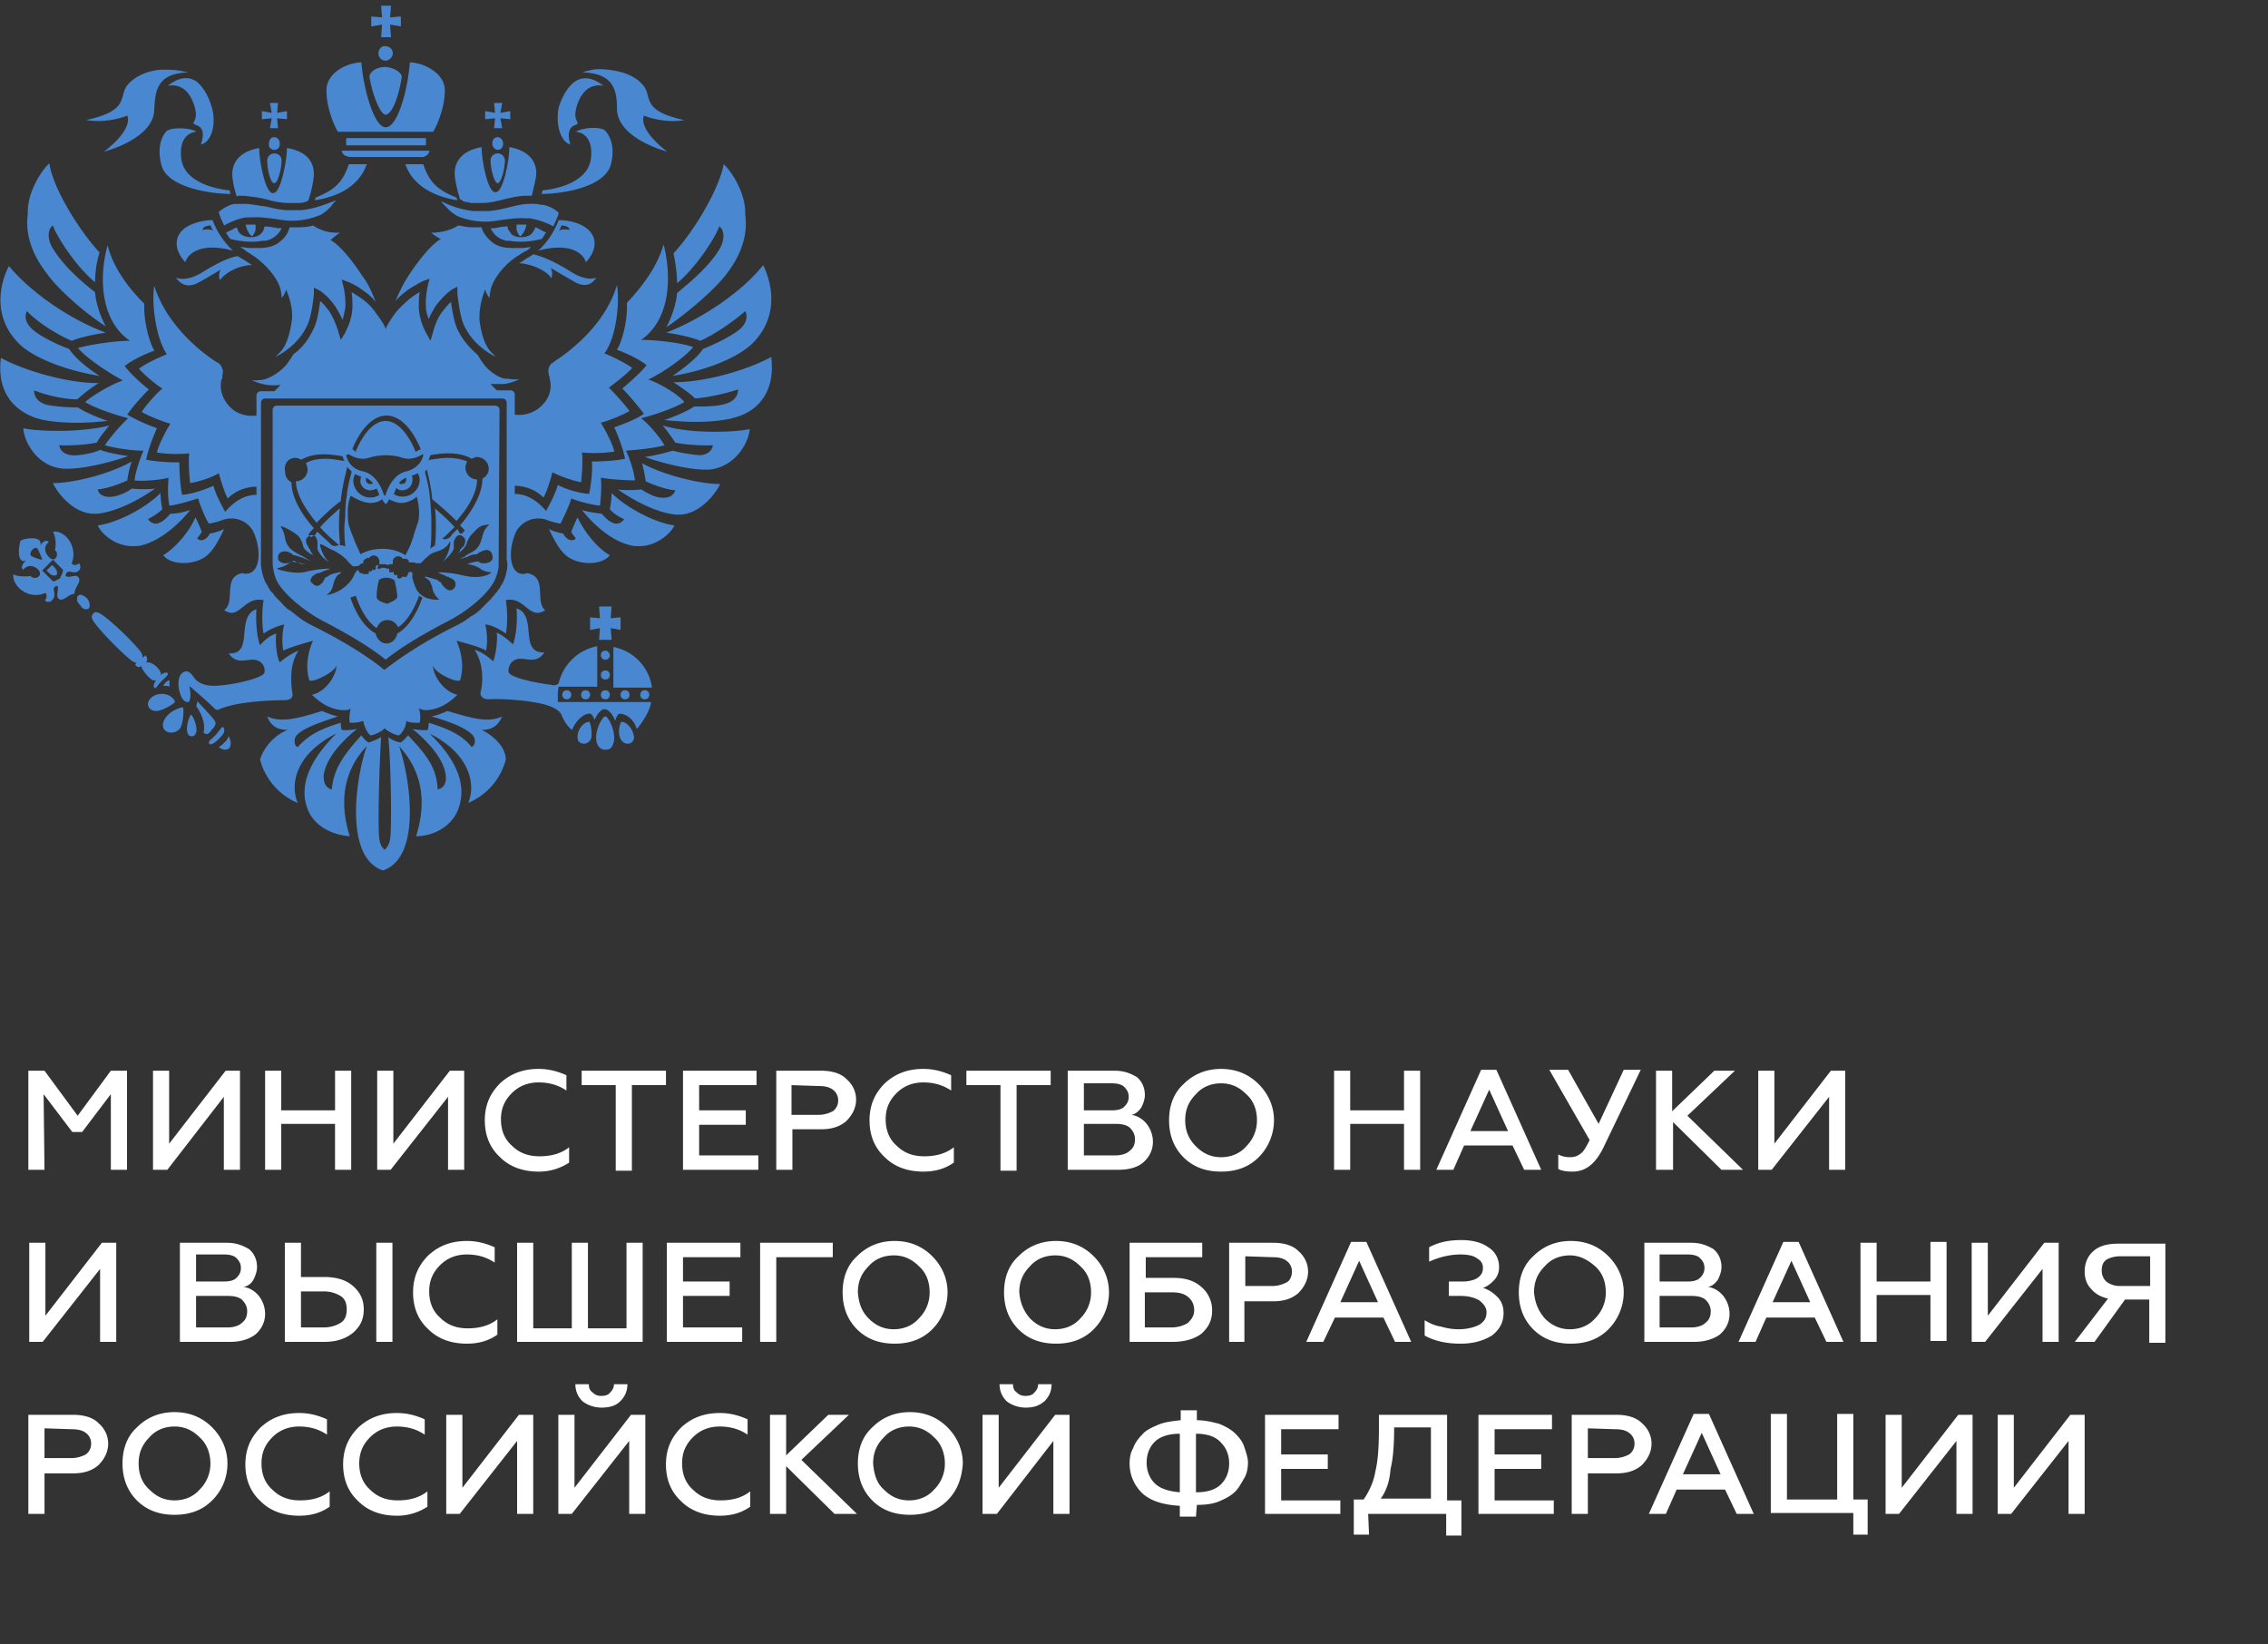 <?xml version="1.0" encoding="utf-8"?><svg width="160" height="116" fill="none" xmlns="http://www.w3.org/2000/svg" viewBox="0 0 160 116"><rect x="0" y="0" width="160" height="116" fill="#333333" stroke="none"/><g clip-path="url(#cfclip0_2447_6809)"><path d="M42.704 45.898c-.19 0-.316.127-.316.317s.126.318.316.318.316-.127.316-.318c0-.127-.126-.318-.316-.318zM43.78 49.011c0 .19.126.318.316.318s.316-.127.316-.318c0-.19-.126-.318-.316-.318s-.316.127-.316.318zM42.704 48.693c-.19 0-.316.127-.316.318 0 .19.126.318.316.318s.316-.127.316-.318c0-.19-.126-.318-.316-.318zM45.171 49.011c0 .19.127.318.317.318s.316-.127.316-.318c0-.19-.127-.318-.316-.318-.19 0-.317.127-.317.318zM42.261 42.783l.063.826-.696-.063v.89l.696-.128-.063.826h.886l-.063-.826.695.127v-.89l-.696.064.064-.826h-.886zM43.273 45.643v2.859h2.72a3.368 3.368 0 00-2.72-2.86zM42.704 47.295c-.19 0-.316.127-.316.318 0 .19.126.317.316.317s.316-.127.316-.317c0-.191-.126-.318-.316-.318zM43.843 50.917c-.063 0-.316.699-.063 1.207.126.255.38.381.632.318.253-.063.317-.318.317-.445-.064-.572-.506-1.08-.886-1.08zM41.565 50.917c-.38 0-.822.508-.822 1.08 0 .19.063.382.316.445s.506-.063.633-.318c.126-.508-.064-1.207-.127-1.207zM42.704 50.536c-.253 0-1.012 1.462-.443 2.16.127.128.253.191.443.191s.38-.063.443-.19c.506-.7-.19-2.16-.443-2.16z" fill="#4988D1"/><path d="M39.351 49.011c0-.318.063-.572.063-.572h2.72V45.58a3.472 3.472 0 00-2.72 2.605c-.063.127-.316.19-.506.127-1.012-.127-3.037-.508-3.037-.953 0-.635.443-.89.823-.89.57 0 1.202.318 1.708-.444-1.835.063-.443-2.605-1.961-3.114.063.7 0 1.906-.253 2.542 0 0-.57-.572-1.14-.826.064.508-.062 1.525-.252 2.033 0 0-.633-.635-1.329-.826.633.89.633 2.224.443 2.986-.063.255.127.509.57.509.759-.064 3.29.063 4.365.508.316.127.633.318.759.572.127.318.38.826.76 1.08.189-.572.822-1.207 1.265-1.143.126 0 .253.254.316.444.063-.19.38-.762.696-.762.316 0 .632.445.759.826.063-.254.19-.508.316-.508.443 0 1.012.38 1.202 1.08.19-.19.95-1.208 1.013-1.907h-6.58v-.508z" fill="#4988D1"/><path d="M40.996 49.011c0 .19.127.318.316.318.19 0 .317-.127.317-.318 0-.19-.127-.318-.317-.318s-.316.127-.316.318zM39.667 49.011c0 .19.127.318.317.318s.316-.127.316-.318c0-.19-.126-.318-.316-.318s-.317.127-.317.318zM13.476 50.408c-.127.127-.38.826-.254 1.271.064.19.127.254.317.254s.253-.127.316-.318c.063-.444-.253-1.143-.38-1.207zM15.816 52.378c-.126.191-.316.255-.38.318.064.064.254.19.443.19a.482.482 0 00.317-.126c.19-.382 0-.7-.064-.826-.063.127-.126.317-.316.444zM14.93 51.488c.254-.254.317-.444.254-.572-.064-.19-.633-.762-1.266-1.46 0 .126-.063.253-.063.38.443.636.633 1.271.506 1.843.063.064.063.064.127.064.126.127.316-.064.443-.255zM15.816 51.552c0-.127 0-.19-.063-.254h-.063c-.064 0-.127.127-.19.19-.063.064-.127.191-.253.318l-.316.318c-.127.063-.19.19-.19.254v.064c.063.063.063.063.126.063s.253-.063.57-.381c.316-.318.38-.445.38-.572zM11.64 48.185s-.063.063-.126.19c.127 0 .317 0 .443.064v-.445c-.127 0-.253.127-.316.19z" fill="#4988D1"/><path d="M13.349 48.376s1.329 1.143 1.771 1.588c.127.127.254.127.38.064.063-.064.19-.064.316-.127 1.329-.445 3.48-.509 4.24-.509.505 0 .632-.254.569-.508-.127-.763-.19-2.097.442-2.986-.695.254-1.328.826-1.328.826-.253-.445-.317-1.525-.253-2.034-.633.19-1.139.826-1.139.826-.253-.635-.316-1.842-.253-2.541-1.518.508-.127 3.24-1.961 3.113.506.763 1.139.445 1.708.445.38 0 .886.254.822.89-.063.444-2.53.953-3.543.953-.695 0-1.202-.191-1.518-.7-.19-.254-.316-.317-.506-.317-.253.063-.506.254-.506.89 0 .38.19 1.27.633 1.27.253.064.253-.699.126-1.143zM10.818 47.994h.19c-.19.254-.19.445-.126.508.126.127.19-.127.506-.445.316-.317.506-.444.442-.572-.063-.063-.253-.063-.506.128 0-.064.064-.127 0-.191-.126-.318-.57-.699-.885-.699h-.127c.127-.19.063-.318 0-.445-.063-.063-.127 0-.253.127 0-.063 0-.19-.063-.317-.38-.636-2.53-2.67-3.037-2.86-.316-.127-.38.064-.38.064s-.19.127-.063.381c.19.508 2.278 2.605 2.847 2.986.127.064.253.128.316.064-.126.127-.19.127-.063.254.063.064.19.127.38 0v.127c.126.255.506.763.822.89zM12.337 49.52c0-.192-.38-.573-.886-.573-.696 0-1.012.445-1.012.7 0 .444.443.508.57.508.442 0 1.265-.509 1.328-.636zM11.704 50.6c-.19.253-.253.508-.19.698.064.255.317.382.57.382a.777.777 0 00.633-.318c.252-.445.252-1.398.19-1.462-.254 0-.886.255-1.203.7zM5.504 40.686c-.19-.19-.632.127-.885-.063.126-.636.569 0 .949-.381.19-.191.063-.445 0-.509-.19.19-.443.127-.507 0 .443-1.144-.442-2.35-1.328-2.224.19.254.253 1.08.126 1.271.317.254.127.826-.253.636-.253-.128-.696-.763-.19-1.144 0-.19-.316-.19-.569.19.19-.699-1.139-.508-1.392-.317-.126.317-.316 1.652.38 1.398-.38.317-.316.635-.19.635.443-.508 1.012-.127 1.139.127.19.381-.38.636-.633.318-.19.063-1.012.063-1.202-.127-.126.89 1.139 1.842 2.215 1.334.126 0 .19.318 0 .508.063.127.38.191.506 0 .442-.444-.19-.89.38-1.016.126.254-.127.699.062.89.317.317.696-.318 1.14-.318 0-.509.569-.89.252-1.208zm-3.29-1.461s-.19-.127.064-.445c.253-.254.38-.063.38-.063s.252.508.316.762c-.253 0-.76-.254-.76-.254zm2.025 1.588c-.127 0-.443.318-.57.127l-.695-.698.38-.382.379-.381.696.699c.063.19-.19.508-.19.635zM5.694 41.958c-.063 0-.127 0-.19.064-.063.063-.063.19-.063.317s.126.254.253.382c.063.19.253.254.38.254.063 0 .126 0 .19-.064.126-.127.063-.508-.127-.699-.127-.127-.316-.254-.443-.254z" fill="#4988D1"/><path d="M3.67 39.86l-.19.191-.19.19s.38.509.696.318c.19-.317-.316-.699-.316-.699zM40.616 37.955c0 .127-.506.38-.886-.318-.38-.064-.759-.19-1.012-.318.443.89.823 1.652 1.455 2.033.95.572 2.404.445 2.847-.19-.822-.445-1.771-1.589-2.277-2.669-.127.254-.317.7-.443 1.017.063.127.19.318.316.445zM49.41 24.039c1.013-.445 2.468-1.462 3.164-2.097.063.127.316.699-.443 1.334-.57.445-1.708 1.017-2.53 1.334-.38.572-1.14 1.208-2.152 1.907 2.025-.318 4.429-1.144 5.63-2.288 2.215-2.224 1.076-4.892.76-5.528-1.455 1.843-4.239 3.75-6.833 4.766.886.127 1.772.318 2.404.572zM47.766 19.973c1.328-1.08 2.72-3.241 2.973-4.004.316.191.443.826.063 1.525-.696 1.208-1.961 2.288-3.036 3.177-.064.763-.38 1.716-.76 2.415 1.582-1.08 3.417-2.669 4.24-3.749 1.075-1.398 1.517-2.796 1.328-4.194.063-1.588-1.076-3.177-1.519-3.558-.316 1.716-2.024 4.639-3.542 6.29.126.573.253 1.398.253 2.098zM46.753 30.012c.316.381.633.826.886 1.207 1.202.254 2.657.19 2.657.19s-.063.636-.886.7c-.38 0-1.518-.191-1.961-.318a13.71 13.71 0 01-1.961.445c1.265.445 3.1.89 4.239.89h.316c1.835-.191 2.784-1.907 2.847-2.86-.57.127-1.519.19-2.468.19-.885 0-2.467-.063-3.669-.444zM54.408 25.183c-1.645.89-4.555 1.779-6.896 1.779.57.381 1.139.762 1.518 1.143.95-.063 2.278-.38 3.037-.635 0 .127 0 .763-.886 1.017-.632.19-1.518.19-2.214.19-.57.382-1.392.7-2.088.954.633.063 1.456.127 2.151.127 1.203 0 2.341-.127 3.037-.382.633-.19 2.72-1.08 2.341-4.193zM45.551 33.952c.696.317 1.455.571 2.088.635 0 0-.127.635-1.076.508-.57-.063-1.202-.508-1.328-.572-.443.064-1.329.064-1.645 0 1.075.763 2.72 1.652 4.112 1.78h.19c1.455 0 2.594-1.462 2.91-2.16-1.455 0-3.986-.636-5.504-1.462.063.254.19.762.253 1.27zM43.02 35.921c.38.445 1.012.7 1.012.7s-.19.317-.569.317c-.126 0-.253-.064-.38-.127-.252-.127-.632-.572-.632-.572-.506-.064-.95-.127-1.392-.254.76.953 2.025 2.16 3.416 2.478.19.063.38.063.633.063 1.202 0 2.214-.89 2.467-1.461-1.391-.19-3.416-1.271-4.428-2.288 0 .382-.063.826-.127 1.144zM33.974 51.489c.696 0 1.139-.255 1.455-.953-.95.444-1.961.19-3.86-.382 0 0-.695.318-1.138.381 1.139.318 2.784.89 3.037 1.526.126.508-.19.635-.19.635-.633-.762-1.392-1.207-3.037-1.716 0 .318-.063.509-.063.509s-.317.063-1.076-.064c.633.509 2.151 1.843 2.341 3.24.127.954-.57 1.017-.57 1.017-.063-1.461-.695-2.35-2.087-3.812 0 0-.253.318-.506.508 0 0-.506-.063-.886-.381.19 1.906.253 6.481.127 7.18-.064.508-.38.763-.38.763s-.316-.19-.38-.763c-.126-.762 0-5.337.127-7.18-.443.254-.886.381-.886.381-.316-.19-.506-.508-.506-.508-1.328 1.461-1.961 2.415-2.088 3.812 0 0-.632-.063-.569-1.016.19-1.398 1.708-2.732 2.34-3.24-.695.126-1.075.063-1.075.063s-.063-.191-.063-.509c-1.645.509-2.34.954-3.037 1.716 0 0-.316-.064-.19-.636.254-.635 1.898-1.143 3.037-1.525-.38-.063-1.139-.38-1.139-.38-1.834.571-2.91.825-3.859.38.253.7.76.954 1.455.954-.885.317-1.708 1.207-1.96 2.097.632 2.35 2.656 3.05 2.656 3.05-.506-1.144-.316-3.368 2.72-4.893-1.834 1.843-2.593 3.558-2.087 5.147.443 1.461 1.961 2.033 3.037 2.097-.76-2.415-.443-4.639 1.202-6.355-.696 1.907-1.708 7.816 1.139 8.77 2.846-.954 1.834-6.863 1.138-8.77 1.645 1.78 1.962 3.94 1.202 6.355 1.14 0 2.594-.636 3.037-2.097.506-1.589-.19-3.304-2.088-5.147 3.037 1.525 3.227 3.812 2.72 4.892 0 0 2.025-.698 2.658-3.05 0-.889-.886-1.715-1.708-2.096zM14.361 39.352c.633-.38 1.012-1.143 1.455-2.033a3.806 3.806 0 01-1.012.318c-.38.699-.886.445-.886.318a1.93 1.93 0 00.317-.445 16.173 16.173 0 00-.443-1.017c-.506 1.144-1.519 2.224-2.278 2.669.443.635 1.898.762 2.847.19zM7.022 26.517c-1.075-.7-1.771-1.335-2.15-1.907-.886-.317-2.025-.89-2.531-1.334-.76-.635-.506-1.207-.443-1.334.633.699 2.088 1.652 3.163 2.097.633-.255 1.519-.445 2.404-.572-2.594-.953-5.377-2.923-6.832-4.702-.317.572-1.519 3.304.759 5.528 1.139 1.08 3.606 1.906 5.63 2.224zM7.465 23.023c-.38-.7-.696-1.589-.759-2.415-1.075-.826-2.277-1.906-3.037-3.177-.38-.7-.253-1.335.064-1.525.253.762 1.644 2.923 2.973 4.003 0-.699.127-1.525.316-2.097-1.518-1.652-3.29-4.575-3.542-6.29-.443.38-1.582 1.97-1.519 3.558-.19 1.398.253 2.796 1.329 4.194.759 1.08 2.594 2.732 4.175 3.748zM6.833 31.219c.19-.381.57-.826.885-1.207-1.202.317-2.783.381-3.606.381-1.012 0-1.96-.064-2.467-.19.063 1.016 1.012 2.732 2.847 2.859h.316c1.14 0 2.974-.445 4.24-.89-.887-.127-1.772-.318-1.962-.445-.506.255-1.645.445-2.025.382-.822-.064-.885-.7-.885-.7s1.455.064 2.657-.19zM2.404 29.44c.696.254 1.772.381 3.037.381.76 0 1.518-.063 2.15-.127-.695-.254-1.517-.572-2.087-.953-.696 0-1.645-.064-2.214-.19-.886-.255-.886-.89-.886-1.017.76.317 2.088.635 3.037.635.38-.318.886-.762 1.518-1.144-2.277 0-5.25-.89-6.896-1.779-.38 3.05 1.709 3.94 2.341 4.194zM6.643 36.24h.19c1.391-.128 3.036-1.018 4.112-1.78-.317.063-1.266.063-1.645 0-.127.127-.823.508-1.329.572-1.012.127-1.075-.508-1.075-.508.632-.064 1.392-.318 2.087-.636.064-.508.19-1.017.317-1.334-1.582.89-4.112 1.525-5.568 1.525.317.699 1.456 2.16 2.91 2.16zM9.363 38.526c.19 0 .443 0 .633-.063 1.329-.318 2.657-1.525 3.416-2.478-.443.127-.885.254-1.392.254 0 0-.316.381-.632.572-.127.063-.253.127-.38.127-.38 0-.57-.318-.57-.318s.633-.318 1.013-.699a6.32 6.32 0 01-.126-1.144c-1.076 1.08-3.037 2.097-4.429 2.288.253.572 1.202 1.461 2.467 1.461zM26.698 3.77a.5.5 0 00.506.507c.253 0 .506-.254.506-.508a.5.5 0 00-.506-.508c-.253-.064-.506.19-.506.508zM26.888 2.625h.696l-.064-.89.76.128v-.7l-.76.064.064-.826h-.696l.063.826-.76-.063v.699l.76-.127-.063.89zM24.42 11.013c.064 0 .19.064.253.064h5.062c.126 0 .19 0 .253-.064.19-.063.253-.19.316-.381h-6.2c.063.254.19.318.316.381zM29.988 10.25c.063 0 .063-.063.063-.063v-.381c0-.064-.063-.064-.063-.064h-5.504c-.064 0-.064.064-.064.064v.381c0 .064.064.064.064.064h5.504zM30.557 9.297c.127-.19.823-1.525.823-2.923 0-1.27-1.582-1.97-2.467-1.97-.127 1.78-.823 4.575-1.709 4.575-.822 0-1.581-2.796-1.708-4.575-.949 0-2.467.7-2.467 1.97 0 1.398.696 2.796.822 2.923h6.706z" fill="#4988D1"/><path d="M27.204 8.09c.443 0 .95-1.334 1.139-2.668 0-.255-.443-.636-1.139-.7-.696 0-1.139.382-1.139.7.19 1.207.76 2.668 1.14 2.668zM35.239 28.932c0-.19-.127-.318-.317-.318H19.55c-.19 0-.317.127-.317.318V39.67s0 .572.253 1.208c.317.762 1.645 2.033 3.29 2.923 2.341 1.207 3.733 2.16 4.429 2.732.696-.572 2.088-1.525 4.428-2.732 1.709-.89 2.974-2.16 3.29-2.923.317-.7.253-1.208.253-1.208l.064-10.738zm-5.188 3.876v.063c.19.763.38 1.59.443 2.352a20.727 20.727 0 011.708 1.525c.949-1.08 1.455-2.097 1.455-2.923a.84.84 0 01-.822-.826c0-.191.063-.318.126-.445-.443-.19-.949-.254-1.392-.254-.38 0-.759.063-1.202.127h-.063l-.127.063.064-.063c.063-.127.063-.19.126-.318 1.265-.254 2.278-.127 2.91.254.127-.063.253-.127.38-.127a.84.84 0 01.822.826c0 .318-.19.572-.443.7 0 .889-.506 2.032-1.581 3.303a340.357 340.357 0 00.316.318v.063l-.19.191h-.063-.063c-.063-.063-.063-.063-.063-.127-.064-.063-.064-.127-.127-.19l-.38.38-.126.191c-.19.127-.38.191-.506.127h-.063l.063-.063c.316-.254.57-.572.822-.763-.38-.444-.885-.89-1.392-1.334.064.445.064.89.064 1.334 0 .382 0 .826-.064 1.271-.063.064-.19.127-.253.19l-.063.064v-.063c.063-.509.063-1.017.063-1.462v-.571c0-.318-.063-1.208-.126-1.78-.063-.508-.19-1.016-.316-1.525v-.063l.19-.19-.127-.255zm-5.188-1.144c.633-1.525 1.518-2.35 2.404-2.35.886 0 1.771.825 2.404 2.35v.064h-.063c-.063 0-.127.063-.253.127h-.063v-.064c-.57-1.334-1.329-2.096-2.088-2.096-.76 0-1.518.762-2.088 2.096v.064h-.063c-.063-.127-.19-.127-.19-.19zm-.253.381c.19.128.76.445 1.392.255.57-.191 1.202-.191 1.202-.191s.696 0 1.202.19c.633.191 1.202-.126 1.392-.254.063 0 .063 0 .063.064-.063.254-.253.89-1.202 1.144-.886.19-1.329 1.207-1.455 1.652 0 .063-.063.063-.127 0-.126-.445-.57-1.462-1.455-1.652-.949-.19-1.139-.89-1.202-1.144.127-.064.19-.064.19-.064zm1.518 2.542c.127 0 .317-.063.443-.127.063.127.127.318.19.445-.19.127-.38.19-.633.19a1.204 1.204 0 01-1.202-1.207c0-.19.064-.317.127-.445.126.064.253.128.443.191-.064.064-.064.19-.064.254-.063.382.317.7.696.7zm-.316-.762v-.127c.19.063.38.254.506.38-.063.064-.126.064-.19.064-.19 0-.316-.127-.316-.317zm.316 1.652c.253 0 .57-.064.823-.254.063.063.19.317.253.317.126 0 .19-.254.253-.317.253.127.57.254.822.254.443 0 .823-.19 1.14-.445v.064c.126.508.189 1.143.126 1.397 0 .255-.127.509-.19.763-.127.318-.19.572-.19.572s0 .063-.063.19c-.064.255-.253.7-.506 1.144-.506-.318-1.013-.445-1.645-.445-.57 0-1.076.127-1.519.382-.19-.445-.38-.826-.442-1.017-.064-.127-.064-.19-.064-.19s-.126-.255-.253-.636a2.295 2.295 0 01-.126-.699c0-.19-.064-.826.126-1.398 0-.063.064-.127.064-.19.442.254.949.508 1.391.508zm2.215-.89c.442 0 .759-.318.759-.762 0-.127 0-.191-.064-.255.127-.063.317-.127.443-.19.064.127.127.318.127.445 0 .699-.57 1.207-1.202 1.207-.253 0-.443-.064-.633-.19.064-.128.127-.255.19-.445.063.127.253.19.38.19zm-.19-.508a.984.984 0 01.506-.381v.127c0 .19-.127.317-.316.317-.064 0-.127 0-.19-.063zm-7.339-1.78a.91.91 0 01.443.128c.443-.254.949-.382 1.645-.382.38 0 .759.064 1.202.128h.063c0 .063.063.19.127.317l.063.064-.127-.064h-.126c-.38-.063-.76-.127-1.139-.127-.443 0-1.012.064-1.392.318a.921.921 0 01.127.445.84.84 0 01-.823.826c0 .762.506 1.779 1.455 2.923.506-.509 1.076-1.08 1.709-1.525.063-.763.253-1.589.442-2.351v-.064l.064.064.19.19.063.064v.063c-.127.509-.253.953-.317 1.462v.063c-.063.382-.126.89-.126 1.398 0 .382-.063.7-.063.953 0 .382 0 .763.063 1.271v.064h-.063c-.127-.064-.19-.064-.253-.064h-.064V38.4c0-.318-.063-.763-.063-1.208 0-.444 0-.89.063-1.334-.506.445-1.012.89-1.392 1.334.317.382.76.763 1.266 1.208l.063.063h-.063a.538.538 0 01-.443 0c-.38-.381-.696-.635-1.012-.953-.064.064-.127.127-.127.19l-.063.064c-.063 0-.127.064-.253.127l-.063-.063s-.064 0-.064-.064h-.063v-.063c.127-.19.253-.318.38-.445-1.076-1.207-1.582-2.351-1.582-3.24a.782.782 0 01-.443-.7c-.126-.635.253-1.016.696-1.016zm8.984 9.85c-.443 1.27-1.076 2.16-1.772 2.541-.063.382-.38.7-.759.7-.38 0-.696-.319-.76-.7-.695-.381-1.328-1.207-1.77-2.478v-.063l.38-.127v.063c.379 1.08.885 1.843 1.454 2.224.127-.318.38-.572.76-.572.379 0 .632.254.759.508.569-.38 1.075-1.143 1.455-2.16v-.063h.063c0 .063.063.063.19.127zm-3.227-.064c0-.254.063-.953.19-1.207.127-.064.316-.127.506-.127s.38.063.57.19c.063.255.19.89.19 1.144 0 .254-.633.445-.697.508-.19-.063-.759-.19-.759-.508zm8.098-2.542c-.063.064-.126.127-.19.127-.063 0-.126.064-.253.064h-.063c-.127 0-.253 0-.316-.064-.064 0-.064-.063-.127-.063-.19 0-.633.127-.759.19.063 0 .633.064 1.012.382.19.127.57.19.696.19 0 .064-.633.509-1.834.255l-.317-.064a7.262 7.262 0 00-1.645-.19c.063 0 .127.063.127.063.126.063.316.127.443.19 0 0 .063 0 .063.064h.063c.063 0 .127 0 .127.064.063 0 .126.063.19.063.063.064.19.127.19.19 0 .064.063.064.063.128 0 .127 0 .19-.064.318-.19.254-.443.254-.696 0l-.063-.064a.877.877 0 01-.19-.254v-.064h-.063c-.127-.063-.19-.19-.316-.19-.19-.064-.443-.127-.633-.19h-.19c.19.126.38.253.443.38v.064c.127.19.127.381.19.572.19.381.253.445.443.572-.19.063-1.139.063-1.582-.636 0 0-.063-.063-.063-.127-.127-.254-.19-.508-.253-.699-.064-.19.063-.381-.064-.444-.126-.064-.19 0-.19 0l-.063.063v.063c0 .064-.063.064-.063.064v.064s0 .063-.063.063h-.19-.063s-.063 0-.063.064c-.064 0-.127.063-.19.063s-.127-.063-.127-.127v-.127H27.9c-.063 0-.063 0-.127-.064v-.127-.063c-.063.064-.063.064-.126.064h-.127c-.063 0-.063-.064-.063-.128v-.063-.064h-.127c-.063 0-.19-.063-.253-.063h-.063c-.063 0-.19.063-.253.063h-.127v-.063-.064l.064-.063v-.064h-.127v.064h-.063v.127c0 .063 0 .127-.063.127-.064.063-.064.063-.127 0 0 0-.063 0-.063-.064 0 0-.063 0-.063-.063 0 0 0 .063.063.063v.127c-.063.064-.063.064-.127.064h-.126c0 .064.063.064 0 .127 0 .063-.063.063-.127.063h-.126-.127l-.063-.063h-.127s-.063 0-.063-.063l-.063-.064v-.064c-.127-.127-.316.318-.316.318-.57 1.207-1.962 1.462-1.962 1.398 0 0 .317-.127.443-.572.064-.254.064-.318.19-.572 0-.063.063-.063.063-.127.064-.127.253-.19.38-.317h-.19c-.19.063-.38.063-.633.19-.126.064-.19.127-.316.19h-.063v.064c0 .064-.064.127-.127.254l-.063.064c-.253.254-.443.254-.696 0l-.063-.064a.194.194 0 010-.254c0-.063.063-.127.126-.19.064-.064.127-.064.19-.128.063-.063.127-.063.19-.063s.063 0 .127-.063h.126s0-.064.063-.064c.064 0 .127-.064.19-.064s.127-.063.19-.063c0 0 .063 0 .126-.064-.506 0-1.012.064-1.581.19-.063 0-.19.065-.317.065-.632.127-1.834-.191-1.834-.255 0-.063.316-.063.632-.254.253-.127.38-.254.57-.318.316.255.696.255.759.255-.127-.064-.696-.128-.886-.191 0 0-.063.063-.126.063-.127.064-.253.064-.38.064-.063 0-.19 0-.253-.064-.063 0-.127-.063-.19-.127-.063-.063-.063-.127-.063-.317.063-.255.316-.382.633-.318.19.063.316.127.38.19l.063.064c.19 0 .442.127.695.19.254.128.443.191.57.191-.063 0-.127-.063-.19-.063s-.127-.064-.127-.064c-.063-.063-.126-.063-.19-.127-.379-.19-.759-.381-1.012-.635-.19-.254-.253-.381-.316-.636-.063-.572-.316-.826-.316-.89.063-.063.949.382 1.265.7.19.254.253.445.316.635v.064c.064.19.254.381.57.572.063 0 .063.063.126.063-.063-.127-.126-.19-.19-.318v-.063l-.063-.064s-.063-.063-.063-.127c-.063-.063-.063-.127-.127-.19-.063-.191-.063-.382 0-.445.064-.064.127-.127.254-.19.253-.064.442.063.506.444v.508c.126.382.442.7.822.953-.443-.38-.696-1.27-.633-1.27.064-.064.443.19.823.38.19.064.38.191.57.319.126.063.252.19.316.254.126.063.19.19.253.254l.19.19.126.128c.127.063.316 0 .316 0 .064 0 .127 0 .19-.064l.063-.063c.064-.064.127-.064.19-.064v-.064c0-.127.064-.19.19-.254 0 0 .063 0 .063-.063h.19c0-.064.063-.064.127-.127a.389.389 0 01.442.063c.064.064.064.127.127.19v.319h.38c.063 0 .126 0 .19.063.063 0 .126-.063.19-.063h.189v-.191c0-.064 0-.127.063-.19 0 0 0-.064.064-.064l.063-.064a.401.401 0 01.38 0c.063 0 .063.064.126.127h.253c.127.064.19.127.19.255h.126s.317 0 .38.063h.316l.127-.127.253-.254c.126-.064.19-.19.316-.254.19-.127.443-.191.633-.255.632-.254.696-.635.759-.635.063.064-.127 1.08-.57 1.461.317-.254.633-.571.823-.953v-.127-.19-.191c.127-.318.253-.508.506-.445.127.064.19.127.253.19.063.128.063.255 0 .446 0 .063-.063.127-.126.19l-.127.127-.063.064v.063c-.063.127-.127.191-.253.318l.126-.127c.317-.254.506-.445.57-.635.063-.191.126-.382.316-.636.316-.318.38-.445.696-.635.063-.064.506-.127.57-.127.063.063-.317.19-.444.826-.063.19-.126.508-.316.762-.253.318-.506.381-.822.572l-.064.064c-.063.063-.126.063-.253.127-.126.063-.19.127-.253.127.19-.064.38-.127.633-.19.19-.128.443-.191.696-.191 0 0 0-.064.063-.064.063-.063.19-.127.38-.19.316-.128.57 0 .632.317.064.19 0 .318-.063.381z" fill="#4988D1"/><path d="M45.74 26.771c.95-.444 2.531-1.524 3.164-2.287-.886-.318-2.657-.508-3.67-.508 2.088-1.462 2.151-4.512 1.582-6.736-.506 1.78-1.771 3.24-2.594 4.13.063.89-.19 2.415-.696 3.305.696.254 1.519.635 2.088 1.08-.38.508-1.202 1.207-1.708 1.652.443.445 1.139 1.27 1.518 1.78-.506.38-1.518.762-2.087.952.253.572.632 1.525.759 2.224-.633.127-1.455.19-2.341.19.063.636-.063 1.653-.19 2.288-.822-.063-1.771-.381-2.214-.635-.253.89-.823 1.779-.823 1.843-.759-.89-1.518-1.208-2.214-1.208v-.572c.696 0 1.455.255 2.025.826.253-.444.506-1.27.632-1.779.506.254 1.329.572 2.025.7.063-.636.126-1.462.063-2.098a9.272 9.272 0 002.278-.063c-.127-.572-.633-1.525-.95-2.034.697-.19 1.582-.571 2.025-.826-.38-.508-1.012-1.207-1.455-1.652.506-.38 1.328-1.016 1.645-1.398a11.485 11.485 0 00-1.961-1.016c.885-1.207 1.075-3.686.885-4.83-.759 2.606-3.036 4.512-4.428 5.402-.063.063-.127.127-.19.127-.063.063-.316.381-.19.762 0 .127.063.19.063.318.127.508.127 1.27-.632 1.97-.633.572-1.392.635-1.835.572v-1.398c0-.19-.126-.318-.316-.318h-.95l-.442-.445h.949c.506-.063 1.075-.317 1.075-.317s-.569 0-.822-.064c-.316.064-1.012-.254-1.582-.89-.19-.254-.38-.508-.506-.762-.506-.445-1.075-1.017-1.455-1.843-.253-.572-.38-1.398-.443-1.906-.19.127-.38.381-.632.699-.443.572-.633 1.398-.633 1.398l-.19.635-.316-.572s-.443-.762-.506-1.715c0-.445 0-.826.063-1.144-.127.064-.316.19-.506.318-.76.572-1.202 1.143-1.202 1.143-.38.509-.633.954-.696 1.144-.063-.254-.316-.635-.696-1.144 0 0-.38-.635-1.202-1.143-.19-.127-.38-.254-.506-.318.063.318.063.762.063 1.144-.063.953-.506 1.652-.506 1.715l-.316.509-.19-.636s-.253-.826-.633-1.398c-.253-.317-.443-.572-.633-.699-.063.509-.19 1.398-.442 1.907-.38.826-.886 1.461-1.455 1.842-.127.255-.317.509-.506.763-.57.635-1.266.953-1.582 1.017-.253.063-.823.063-.823.063s.57.254 1.076.318c.506.063.949 0 .949 0l-.443.445h-.949c-.19 0-.316.127-.316.317v1.398c-.443.064-1.266 0-1.835-.572-.696-.699-.76-1.461-.633-1.97.064-.063.064-.19.064-.317.126-.381-.127-.7-.19-.763-.063-.063-.127-.127-.19-.127-1.392-.89-3.606-2.796-4.428-5.4-.19 1.143.063 3.557.885 4.828-.633.255-1.455.636-1.961 1.017.316.381 1.139 1.08 1.645 1.398-.443.381-1.139 1.144-1.455 1.652.443.254 1.328.635 2.024.826-.316.508-.822 1.461-.949 2.033.76.127 1.582.127 2.278.064-.063.635 0 1.525.063 2.097.696-.127 1.518-.382 2.025-.7.126.446.38 1.335.632 1.78a2.866 2.866 0 012.025-.826v.572c-.696 0-1.455.317-2.215 1.207 0-.063-.569-.953-.822-1.843-.443.191-1.392.572-2.214.636-.127-.636-.19-1.652-.19-2.288-.886 0-1.708-.063-2.34-.19.126-.7.505-1.652.758-2.224-.57-.19-1.581-.636-2.088-.953.317-.509 1.076-1.335 1.519-1.78-.506-.38-1.329-1.143-1.708-1.652.57-.444 1.391-.826 2.088-1.08-.507-.953-.76-2.478-.697-3.304-.885-.89-2.15-2.351-2.593-4.13-.633 2.224-.506 5.337 1.581 6.735-1.012 0-2.783.254-3.67.508.634.763 2.215 1.78 3.164 2.288-.759.254-2.088 1.017-2.657 1.525.696.445 2.278.953 3.037 1.144-.443.381-1.329 1.398-1.645 1.906.633.19 1.898.381 2.72.381-.253.572-.57 1.525-.632 2.097.38.064 1.708 0 2.404-.19-.064.571-.064 1.524.063 1.97.633-.064 1.582-.382 2.024-.509.127.508.57 1.525.76 1.78.316-.064.632-.128.949-.255.885-.318 1.834.064 2.214.89.633 1.461.38 3.177-.823 2.859-1.391.254-.442 2.033-1.265 2.605 1.076.763 1.392-1.016 2.784-.699-.127.636-.127 1.843 0 2.351.443-.317 1.075-.572 1.455-.635-.127.381-.19 1.27-.063 1.843.253-.191 2.087-.7 2.087-.7s-.695 1.398-.253 2.796c.253.191 1.898-.635 1.898-1.08.064.572-.632 1.843-1.708 2.097 1.139 1.144 2.151 1.08 2.278 1.08.19 0 .316 0 .443-.127-.064.318-.127.763-.064 1.017h.19c.316 0 .57-.064.76-.127.063.318.19.635.379.89l.126.126c.253 0 .886-.317 1.013-.508.126.19.759.508 1.012.508.063-.063.126-.063.126-.127.253-.254.38-.635.38-.89.253.128.506.128.76.128h.189c.063-.254.063-.7-.063-1.017.126.064.316.127.443.127.126 0 1.138.064 2.277-1.08-1.075-.254-1.771-1.525-1.708-2.097 0 .508 1.645 1.271 1.898 1.08.443-1.398-.253-2.795-.253-2.795s1.771.444 2.088.699c.126-.572.063-1.462-.064-1.843.38 0 1.013.318 1.456.635.126-.508.126-1.652 0-2.35 1.328-.319 1.644 1.46 2.783.698-.76-.572.19-2.35-1.265-2.605-1.202.381-1.455-1.398-.823-2.86.38-.825 1.392-1.207 2.215-.889.316.127.632.19.949.254.126-.254.632-1.27.759-1.779.443.19 1.392.445 2.024.508.064-.445.127-1.398.064-1.97.632.128 2.024.191 2.404.191-.064-.635-.38-1.588-.633-2.097.822-.063 2.088-.19 2.72-.381-.316-.572-1.202-1.588-1.645-1.906.76-.19 2.341-.7 3.037-1.144-.443-.572-1.771-1.334-2.53-1.588zM35.493 41.069c-.064.127-.127.191-.19.318 0 .064-.063.064-.063.127a.878.878 0 00-.19.254l-.127.127c-.063.128-.19.191-.253.318l-.19.19-.19.191-.252.254-.127.128c-.19.19-.443.38-.696.508a5.461 5.461 0 01-1.012.635l-.38.191c-2.847 1.461-4.238 2.605-4.681 2.923h-.064c-.443-.381-1.834-1.462-4.681-2.923l-.38-.19a5.464 5.464 0 01-1.012-.636c-.253-.19-.443-.381-.696-.508-.063-.064-.127-.064-.127-.128-.063-.063-.19-.127-.253-.254l-.19-.19-.19-.19c-.126-.128-.189-.191-.252-.319l-.127-.127a.876.876 0 01-.19-.254c0-.063-.063-.063-.063-.127-.063-.127-.126-.19-.19-.318-.38-.826-.316-1.525-.316-1.525v-11.12c0-.19.127-.317.316-.317H35.43c.19 0 .316.127.316.318v11.12c.063 0 .126.698-.253 1.524zM35.112 10.568c.253 0 .38-.19.38-.444 0-.255-.19-.445-.38-.445-.253 0-.38.19-.38.444 0 .255.19.445.38.445zM35.112 12.92c.253 0 .506-1.081.506-1.59a.5.5 0 00-.506-.508.5.5 0 00-.506.509c0 .508.253 1.588.506 1.588zM34.86 9.043h.569l-.127-.7.696.064v-.571l-.696.127.127-.7h-.57l.063.7-.695-.127v.571l.696-.063-.064.699z" fill="#4988D1"/><path d="M32.645 14.19c.19.063.38.063.57.127H34.037c.506 0 1.012-.127 1.518-.255.506-.127 1.013-.254 1.582-.254h.379c.127-.572.317-1.207.317-1.588 0-.763-.443-1.589-1.898-1.843 0 .953-.443 3.177-.95 3.177h-.062c-.507 0-.95-2.224-.95-3.177-1.454.254-1.897 1.08-1.897 1.843 0 .444.19 1.27.38 1.842.19.064.19.064.19.128zM40.237 10.187s-.38-1.017.253-1.334c.696-.254-.253-.127.253-1.525.57-1.652 1.834-1.271 1.834-1.271-.885-.7-1.581-.636-2.087-.254-.317.254-.76.762-1.076 1.779-.253 1.27.19 2.478.823 2.605z" fill="#4988D1"/><path d="M43.526 7.71c.064 2.096 3.543 2.985 3.543 2.985s-2.024-1.46-1.645-2.541c0 0 1.329.572 2.847.318-3.226-.7-2.15-1.716-2.973-2.542-.823-.89-2.088-.953-2.404-1.017-.823-.063-.886-.063-1.835.19 2.214.064 2.467 1.208 2.467 2.606zM43.084 11.648c.443-1.652-.38-2.415-.38-2.415-.253-.317-1.581-.254-2.087.064 0 0 1.265 0 1.075 1.842-.19 1.843-2.72 2.225-3.416 2.288l-.064.254c1.202 0 4.366-.381 4.872-2.033zM29.861 11.585h-1.265c.632 1.78 2.467 2.351 3.67 2.542l-.064-.191c-1.265-.508-1.898-1.017-2.341-2.351zM19.36 10.568c.252 0 .379-.19.379-.444 0-.255-.19-.445-.38-.445-.253 0-.38.19-.38.444-.063.255.127.445.38.445zM19.36 12.92c.252 0 .505-1.081.505-1.59a.5.5 0 00-.506-.508.5.5 0 00-.506.509c0 .508.19 1.588.506 1.588zM19.043 9.043h.57l-.064-.7.696.064v-.571l-.696.127.063-.7h-.569l.127.7-.696-.127v.571l.696-.063-.127.699z" fill="#4988D1"/><path d="M16.829 13.81h.379c.57.063 1.139.126 1.582.253.443.127 1.012.254 1.518.254h.823c.19 0 .38-.063.569-.127 0-.063 0-.063.063-.063.19-.572.38-1.398.38-1.843 0-.762-.38-1.588-1.898-1.843 0 .89-.443 3.177-.95 3.177h-.062c-.506 0-.95-2.223-.95-3.177-1.454.255-1.897 1.08-1.897 1.843 0 .381.126 1.017.316 1.589.063-.064.063-.064.127-.064zM11.83 6.057s1.266-.381 1.835 1.27c.506 1.399-.443 1.272.253 1.526s.253 1.334.253 1.334c.696-.127 1.14-1.334.76-2.669-.317-1.016-.76-1.525-1.076-1.779-.506-.317-1.139-.381-2.024.318z" fill="#4988D1"/><path d="M8.983 8.154c.38 1.08-1.644 2.541-1.644 2.541s3.542-.89 3.542-2.986c.064-1.398.253-2.542 2.405-2.605-.95-.19-1.013-.19-1.835-.19-.317 0-1.582.126-2.404 1.016-.76.826.253 1.842-2.974 2.541 1.582.255 2.91-.317 2.91-.317zM12.78 11.14c-.19-1.842 1.075-1.842 1.075-1.842-.443-.318-1.771-.318-2.088-.064 0 0-.822.7-.38 2.415.444 1.652 3.67 2.033 4.872 2.033l-.063-.254c-.696-.064-3.227-.445-3.416-2.288zM25.875 11.585H24.61c-.443 1.334-1.075 1.843-2.34 2.351l-.064.19c1.265-.19 3.037-.762 3.67-2.541zM28.849 19.4c-.38.572-.696 1.207-.95 1.843.19-.254.507-.509.823-.763.57-.381 1.076-.635 1.076-.635l.506-.19-.127.508s-.19.826-.126 1.525c0 .317.127.635.19.826.126-.318.316-.636.506-.953.633-.827 1.139-1.144 1.139-1.144l.38-.19v.444s.126 1.461.442 2.224c.57 1.27 1.645 1.97 2.278 2.287l-.317-.317c-.316-.318-.632-.89-.822-2.097-.127-1.017.253-2.034.38-2.351.063.254.19.508.316.572 0 0 0-.255.063-.509.127-.699.886-1.779 1.898-2.414.19-.127.38-.255.506-.318.19-.064.316-.19.443-.318-.19 0-.443.064-.633.064h-.633c-.505 0-1.075-.064-1.518-.445-.443-.381-.632-.762-.696-1.017h-.759c-.38 0-.696-.127-.886-.127-.506.318-1.012.445-1.644.509h-.254c.19.19.443.317.633.444h.063l-.126.064c.063-.064-.823.445-2.151 2.478zM37.137 15.842h-.696v.381c.063.19.126.318.253.445.19-.127.38-.445.443-.826z" fill="#4988D1"/><path d="M37.643 14.38c-.063 0-.063 0 0 0h-.063-.19c-.506 0-1.013.127-1.519.254s-1.075.254-1.581.254h-.759-.064-.063c-1.139-.127-1.898-.508-2.278-.698.064.127.19.254.38.444l.19.19c.126.128.316.255.506.382.253.127 1.329.572 2.72.381 1.582-.254 1.898-.19 2.278-.19h.127c.569.063 1.391.381 1.708.572.126-.318.316-.636.38-.954a1.575 1.575 0 00-.444-.317c-.063-.064-.126-.064-.253-.127a1.26 1.26 0 00-.57-.127c-.252-.064-.379-.064-.505-.064zM42.071 19.59c-.063 0-.633.318-1.834-.444-1.203-.763-2.088-1.08-2.594-1.207-.127.063-.19.127-.317.19-.126.064-.316.19-.506.318-.063.063-.126.063-.19.127h.127c1.139.127 2.024.762 2.088 1.017h.063c.127-.382-.063-.7-.063-.7s.506.318 1.518.89c1.075.7 1.518.064 1.708-.19zM36.061 16.477c-.063-.064-.127-.19-.19-.254-.063-.127-.063-.19-.063-.254-.253 0-.57.063-.949.127h-.253c.19.381.506.762 1.139.89h.253c.253.063.57.063.759.063.443 0 .949-.064 1.455-.19.127-.128.19-.318.316-.446 0 0-.063-.063-.126-.063-.127-.064-.443-.254-.633-.318-.063.19-.19.381-.316.509-.19.127-.443.19-.696.19-.253 0-.506-.063-.633-.19-.063 0-.063-.064-.063-.064zM39.414 15.524c-.38 1.017-1.012 1.78-1.455 2.16 2.847-.762 3.353.7 3.353.763 0 .064 0 .064.063 0 .064-.063 1.013-1.08.317-2.033-.57-.763-1.835-.89-2.278-.89zm0 .763c.127-.127.19-.381.19-.381.19 0 .57.063.57.317-.254-.063-.57-.063-.76.064zM18.03 16.223v-.381h-.696c.064.381.253.699.443.826.127-.127.19-.254.253-.445zM21.257 14.825c-.063 0-.063 0 0 0h-.063-.823c-.57 0-1.075-.127-1.581-.254-.57-.064-1.076-.19-1.582-.19h-.127-.379a1.26 1.26 0 00-.57.126c-.063.064-.19.064-.253.127-.19.127-.316.19-.442.318.063.318.253.699.38.953.315-.19 1.138-.572 1.707-.572h.127c.38 0 .696-.063 2.277.19 1.392.191 2.404-.253 2.72-.38.19-.127.38-.255.507-.382l.19-.19c.126-.19.253-.318.38-.445-.57.19-1.33.572-2.468.699zM12.4 19.591c.19.191.633.89 1.645.318a42.736 42.736 0 001.518-.89s-.19.318-.063.7h.063c.127-.255 1.012-.954 2.088-1.017h.127c-.064-.064-.127-.064-.19-.127-.19-.127-.38-.254-.507-.318-.126-.064-.19-.127-.316-.19-.506.063-1.392.444-2.594 1.207-1.138.635-1.708.317-1.771.317z" fill="#4988D1"/><path d="M16.702 16.032l-.633.318c-.063 0-.063.063-.126.063.126.191.19.318.316.445.506.127 1.012.191 1.455.191.253 0 .506 0 .76-.064h.253c.632-.127 1.012-.572 1.138-.89h-.253c-.38-.063-.696-.126-.949-.126 0 .063-.063.19-.063.254a.878.878 0 01-.19.254l-.063.064c-.19.127-.38.19-.633.19a1.27 1.27 0 01-.696-.19c-.19-.128-.253-.318-.316-.509zM12.716 16.414c-.696.953.253 1.97.317 2.033.063.064.063 0 .063 0 0-.063.506-1.525 3.353-.762-.443-.381-1.076-1.144-1.455-2.16-.38 0-1.708.127-2.278.889zm2.341-.127c-.19-.127-.506-.127-.76-.064 0-.254.38-.317.57-.317 0 0 .063.254.19.38z" fill="#4988D1"/><path d="M23.977 16.414h-.253c-.632 0-1.138-.191-1.644-.509-.19.064-.57.127-.886.127h-.76a1.831 1.831 0 01-.695 1.017c-.443.381-1.012.445-1.519.445H17.588c-.127 0-.38-.064-.633-.064.19.127.316.19.443.318.127.063.316.19.506.318 1.012.699 1.771 1.715 1.898 2.414.063.254.063.509.063.509.127-.064.253-.318.317-.572.126.317.569 1.334.38 2.35-.19 1.208-.507 1.78-.823 2.098l-.317.317c.633-.317 1.709-1.016 2.278-2.287.316-.7.443-2.16.443-2.16v-.445l.38.19s.569.318 1.138 1.144c.19.318.38.635.506.953.064-.254.127-.508.19-.826.063-.762-.126-1.525-.126-1.525l-.127-.508.506.19s.506.191 1.076.636c.38.254.632.508.822.762-.253-.635-.506-1.27-.949-1.842-1.328-2.034-2.15-2.479-2.15-2.479l-.127-.063h.063c.19-.19.443-.381.633-.508z" fill="#4988D1"/><path d="M3.139 82.518H2v-6.99h1.139l2.34 3.177 2.341-3.177h1.14v6.99H7.82V77.18l-2.024 2.67H5.1l-2.024-2.67.063 5.338zM11.806 82.518h-1.012v-6.99h1.139v5.147l3.985-5.147h1.013v6.99h-1.14V77.37l-3.985 5.147zM19.84 82.518h-1.138v-6.99h1.139v2.796h3.796v-2.796h1.139v6.99h-1.14v-3.24h-3.795v3.24zM27.56 82.518h-.95v-6.99h1.14v5.147l3.985-5.147h1.012v6.99h-1.139V77.37l-4.049 5.147zM37.998 82.645c-1.075 0-2.024-.318-2.72-1.016-.76-.7-1.076-1.59-1.076-2.606 0-1.08.38-1.906 1.076-2.605.759-.699 1.645-1.017 2.72-1.017.76 0 1.392.191 1.961.445v1.08c-.57-.38-1.202-.572-1.96-.572-.76 0-1.393.255-1.899.763s-.76 1.08-.76 1.843c0 .762.254 1.398.76 1.842.506.509 1.139.763 1.961.763.823 0 1.519-.19 2.088-.635v1.08a3.854 3.854 0 01-2.15.635zM41.035 76.545v-1.017h5.947v1.017h-2.404v6.036h-1.14v-6.036h-2.403zM53.498 82.518h-5.314v-6.99h5.187v1.017h-4.049v1.78h3.29v1.016h-3.29v2.16h4.176v1.017zM55.839 82.518h-1.076v-6.99h3.163c.76 0 1.392.19 1.772.572.443.381.696.89.696 1.462s-.253 1.08-.696 1.525c-.443.38-1.012.572-1.772.572h-2.024v2.859h-.063zm0-5.973v2.097h1.898c.442 0 .759-.127 1.012-.254a.907.907 0 00.38-.763.907.907 0 00-.38-.762c-.253-.19-.57-.254-1.012-.254l-1.898-.064zM65.139 82.645c-1.076 0-2.025-.318-2.72-1.016-.76-.7-1.076-1.59-1.076-2.606 0-1.08.38-1.906 1.075-2.605.76-.699 1.645-1.017 2.72-1.017.76 0 1.392.191 1.962.445v1.08c-.57-.38-1.202-.572-1.961-.572-.76 0-1.392.255-1.898.763s-.76 1.08-.76 1.843c0 .762.254 1.398.76 1.842.506.509 1.138.763 1.961.763.822 0 1.518-.19 2.088-.635v1.08c-.633.444-1.329.635-2.151.635zM68.175 76.545v-1.017h5.947v1.017h-2.404v6.036H70.58v-6.036h-2.404zM78.868 82.518h-3.543v-6.99h3.29c.695 0 1.138.19 1.581.445.38.318.57.763.57 1.27 0 .319-.127.636-.254.89-.19.255-.38.445-.695.509.442.063.822.318 1.075.635.253.318.443.763.443 1.271 0 .572-.253 1.08-.696 1.462-.38.317-.949.508-1.771.508zm-2.404-5.973v1.78h1.96c.38 0 .697-.064.886-.255.19-.19.317-.381.317-.699 0-.318-.127-.508-.317-.699-.19-.19-.506-.254-.885-.254h-1.962v.127zm0 2.732v2.224h2.214c.443 0 .822-.127 1.012-.318.253-.19.38-.444.38-.826 0-.317-.127-.571-.38-.826-.253-.19-.57-.254-1.012-.254h-2.215zM88.8 81.629c-.696.698-1.581 1.016-2.657 1.016s-1.961-.318-2.657-1.016c-.696-.7-1.012-1.59-1.012-2.606 0-1.016.316-1.906 1.012-2.541.696-.7 1.581-1.08 2.657-1.08s1.961.38 2.657 1.08c.696.698 1.076 1.588 1.076 2.541 0 .953-.38 1.907-1.076 2.606zm-4.428-.763c.506.508 1.075.763 1.771.763s1.329-.255 1.771-.763a2.55 2.55 0 00.76-1.843c0-.762-.253-1.398-.76-1.843-.506-.508-1.075-.762-1.771-.762s-1.329.254-1.771.762c-.507.509-.76 1.08-.76 1.843 0 .763.254 1.335.76 1.843zM95.253 82.518h-1.139v-6.99h1.139v2.796h3.796v-2.796h1.139v6.99h-1.139v-3.24h-3.796v3.24zM102.529 82.518h-1.202l3.163-7.053h1.075l3.164 7.053h-1.202l-.823-1.716h-3.416l-.759 1.716zm2.53-5.655l-1.328 2.923h2.657l-1.329-2.923zM110.943 82.645c-.443 0-.823-.063-1.012-.19v-1.017c.253.127.506.19.822.19.316 0 .506-.063.759-.254.19-.127.38-.445.633-.953l-2.847-4.956h1.328l2.151 3.812 1.772-3.812h1.202l-2.657 5.528c-.57 1.144-1.266 1.652-2.151 1.652zM117.965 82.518h-1.138v-6.99h1.138v2.86l2.974-2.86h1.455l-3.353 3.177 3.922 3.813h-1.518l-3.416-3.368v3.368h-.064zM124.988 82.518h-.949v-6.99h1.138v5.147l3.986-5.147h1.012v6.99h-1.138V77.37l-4.049 5.147zM3.012 94.655h-.949v-6.99h1.14v5.147l3.985-5.147H8.2v6.99H7.061v-5.147l-4.049 5.147zM16.235 94.655h-3.543v-6.99h3.29c.696 0 1.139.19 1.581.445.38.317.57.762.57 1.27 0 .318-.127.636-.253.89a.98.98 0 01-.696.509c.443.063.822.317 1.075.635s.443.763.443 1.27c0 .573-.253 1.081-.696 1.462-.443.318-1.012.509-1.771.509zm-2.404-6.037v1.78h1.96c.38 0 .697-.064.887-.255.19-.19.316-.381.316-.699 0-.318-.127-.508-.316-.699-.19-.19-.506-.254-.886-.254H13.83v.127zm0 2.796v2.224h2.214c.443 0 .822-.127 1.012-.318.253-.19.38-.444.38-.826 0-.317-.127-.572-.38-.826-.253-.19-.57-.254-1.012-.254h-2.214zM22.877 94.655h-2.783v-6.99h1.139v2.415h1.644c.823 0 1.519.19 2.025.635s.76.953.76 1.652c0 .7-.254 1.207-.76 1.652-.57.445-1.202.636-2.025.636zm-1.644-3.559v2.542h1.581c.506 0 .886-.127 1.202-.318.317-.19.443-.508.443-.953 0-.445-.127-.762-.443-.953a2.243 2.243 0 00-1.202-.318h-1.581zm6.453 3.559h-1.14v-6.99h1.14v6.99zM32.937 94.782c-1.076 0-2.025-.318-2.72-1.017-.76-.699-1.076-1.588-1.076-2.605 0-1.08.38-1.906 1.075-2.605.76-.7 1.645-1.017 2.72-1.017.76 0 1.392.19 1.962.445v1.08c-.57-.381-1.202-.572-1.962-.572-.759 0-1.391.254-1.897.763-.507.508-.76 1.08-.76 1.842 0 .763.253 1.398.76 1.843.506.509 1.138.763 1.96.763.823 0 1.52-.191 2.089-.636v1.08c-.633.445-1.329.636-2.151.636zM45.337 94.655h-8.858v-6.99h1.14v6.036h2.72v-6.036h1.138v6.036h2.72v-6.036h1.14v6.99zM52.36 94.655h-5.315v-6.99h5.188v1.017h-4.05v1.715h3.29v1.017h-3.29v2.224h4.176v1.017zM54.763 94.655h-1.139v-6.99h5.125v1.017h-3.986v5.973zM65.771 93.765c-.696.7-1.581 1.017-2.657 1.017-1.075 0-1.961-.318-2.657-1.017-.696-.699-1.012-1.588-1.012-2.605s.316-1.906 1.012-2.542c.696-.699 1.582-1.08 2.657-1.08 1.076 0 1.961.381 2.657 1.08.696.7 1.076 1.589 1.076 2.542 0 .953-.38 1.906-1.076 2.605zm-4.492-.762c.507.508 1.076.762 1.772.762s1.328-.254 1.771-.762a2.55 2.55 0 00.76-1.843c0-.763-.253-1.398-.76-1.843-.506-.508-1.075-.762-1.771-.762s-1.329.254-1.772.762c-.506.509-.759 1.08-.759 1.843.064.763.253 1.334.76 1.843zM77.159 93.765c-.696.7-1.582 1.017-2.657 1.017-1.076 0-1.961-.318-2.657-1.017-.696-.699-1.013-1.588-1.013-2.605s.317-1.906 1.013-2.542c.696-.699 1.581-1.08 2.657-1.08 1.075 0 1.961.381 2.657 1.08.696.7 1.076 1.589 1.076 2.542 0 .953-.38 1.906-1.076 2.605zm-4.492-.762c.506.508 1.076.762 1.772.762s1.328-.254 1.771-.762a2.55 2.55 0 00.76-1.843c0-.763-.254-1.398-.76-1.843-.506-.508-1.075-.762-1.771-.762s-1.329.254-1.772.762c-.506.509-.759 1.08-.759 1.843.063.763.316 1.334.76 1.843zM82.727 94.655H79.69v-6.99h5.124v1.017H80.83v1.461h1.96c.823 0 1.456.19 1.962.636.443.38.76.953.76 1.652s-.254 1.207-.76 1.652c-.506.381-1.202.572-2.024.572zm-1.962-3.495v2.478H82.6c.506 0 .886-.127 1.202-.318.253-.254.443-.508.443-.89 0-.38-.127-.698-.443-.953-.316-.254-.696-.317-1.202-.317h-1.834zM87.851 94.655h-1.139v-6.99h3.1c.76 0 1.392.19 1.772.572.443.381.696.89.696 1.461 0 .572-.253 1.08-.696 1.525-.443.382-1.012.572-1.772.572h-2.024v2.86h.063zm0-6.037v2.097h1.898c.443 0 .76-.127 1.012-.254.253-.127.38-.445.38-.763a.907.907 0 00-.38-.762c-.253-.19-.569-.254-1.012-.254l-1.898-.064zM93.355 94.655h-1.202l3.163-7.053h1.076l3.163 7.053h-1.139l-.822-1.716h-3.417l-.822 1.716zm2.53-5.72l-1.328 2.924h2.657l-1.329-2.923zM103.035 94.782c-1.013 0-1.835-.19-2.531-.572v-1.08c.316.19.696.381 1.139.445.443.127.822.19 1.265.19.569 0 1.076-.127 1.455-.317.38-.255.506-.509.506-.89 0-.318-.19-.572-.506-.826-.316-.19-.759-.318-1.328-.318h-.823v-1.017h1.012c.443 0 .823-.127 1.013-.254.253-.19.379-.38.379-.699 0-.317-.126-.508-.443-.699-.253-.19-.696-.254-1.138-.254-.76 0-1.519.19-2.215.509v-1.017c.696-.381 1.455-.508 2.278-.508.822 0 1.455.19 1.898.508.506.318.759.826.759 1.398 0 .381-.127.699-.38.953s-.506.445-.759.508c.38.127.696.318 1.012.636.317.317.443.699.443 1.144 0 .635-.253 1.143-.822 1.588-.633.381-1.329.572-2.214.572zM113.474 93.765c-.696.7-1.582 1.017-2.658 1.017-1.075 0-1.961-.318-2.657-1.017-.696-.699-1.012-1.588-1.012-2.605s.316-1.906 1.012-2.542c.696-.699 1.582-1.08 2.657-1.08 1.076 0 1.962.381 2.658 1.08.695.7 1.075 1.589 1.075 2.542a3.72 3.72 0 01-1.075 2.605zm-4.492-.762c.506.508 1.075.762 1.771.762s1.329-.254 1.772-.762a2.551 2.551 0 00.759-1.843c0-.763-.253-1.398-.759-1.843-.507-.444-1.076-.762-1.772-.762s-1.328.254-1.771.762c-.506.509-.76 1.08-.76 1.843.064.763.317 1.334.76 1.843zM119.547 94.655h-3.543v-6.99h3.29c.696 0 1.138.19 1.581.445.38.317.57.762.57 1.27 0 .318-.127.636-.253.89-.19.254-.38.445-.696.509.443.063.822.317 1.075.635s.443.763.443 1.27c0 .573-.253 1.081-.696 1.462-.443.318-1.075.509-1.771.509zm-2.468-6.037v1.78h1.962c.379 0 .696-.064.885-.255.19-.19.317-.381.317-.699 0-.318-.127-.508-.317-.699-.189-.19-.506-.254-.885-.254h-1.962v.127zm0 2.796v2.224h2.215c.443 0 .822-.127 1.012-.318.253-.19.38-.444.38-.826 0-.317-.127-.572-.38-.826-.253-.19-.569-.254-1.012-.254h-2.215zM123.849 94.655h-1.202l3.163-7.053h1.076l3.163 7.053h-1.202l-.822-1.716h-3.417l-.759 1.716zm2.531-5.72l-1.329 2.924h2.657l-1.328-2.923zM132.39 94.655h-1.139v-6.99h1.139v2.732h3.796v-2.795h1.138v6.99h-1.138V91.35h-3.796v3.305zM140.045 94.655h-.949v-6.99h1.138v5.147l3.986-5.147h1.012v6.99h-1.138v-5.147l-4.049 5.147zM147.763 94.655h-1.391l2.34-3.05c-.506-.127-.885-.318-1.202-.7-.316-.317-.442-.762-.442-1.207 0-.572.189-1.08.632-1.461s1.012-.508 1.772-.508h3.289v6.99h-1.138v-3.05h-1.709l-2.151 2.986zm1.772-3.94h2.151v-2.097h-2.151c-.38 0-.759.127-.949.254-.253.19-.316.445-.316.763 0 .317.126.572.316.762.253.19.569.318.949.318zM3.139 106.791H2v-6.99h3.163c.76 0 1.392.191 1.772.573.443.381.696.889.696 1.461 0 .572-.253 1.08-.696 1.525-.443.381-1.013.572-1.772.572H3.14v2.859zm0-6.036v2.097h1.898c.443 0 .759-.127 1.012-.254a.908.908 0 00.38-.763.905.905 0 00-.38-.762c-.253-.191-.57-.255-1.012-.255l-1.898-.063zM14.97 105.837c-.696.699-1.582 1.017-2.658 1.017-1.075 0-1.96-.318-2.657-1.017-.696-.699-1.012-1.588-1.012-2.605 0-1.016.316-1.906 1.012-2.541.696-.7 1.582-1.08 2.658-1.08 1.075 0 1.96.38 2.657 1.08.695.699 1.075 1.588 1.075 2.541 0 1.017-.38 1.906-1.075 2.605zm-4.429-.762c.506.508 1.075.762 1.771.762s1.329-.254 1.772-.762a2.55 2.55 0 00.76-1.843c0-.699-.254-1.398-.76-1.842-.506-.509-1.076-.763-1.771-.763-.697 0-1.33.254-1.772.763-.506.508-.76 1.08-.76 1.842 0 .763.254 1.398.76 1.843zM21.106 106.918c-1.076 0-2.025-.318-2.72-1.017-.76-.699-1.076-1.589-1.076-2.605 0-1.081.38-1.907 1.076-2.606.759-.698 1.645-1.016 2.72-1.016.76 0 1.392.19 1.961.445v1.08c-.57-.381-1.202-.572-1.961-.572-.76 0-1.392.254-1.898.762-.506.509-.76 1.081-.76 1.843 0 .763.254 1.398.76 1.843.506.508 1.139.762 1.961.762.823 0 1.519-.19 2.088-.635v1.08c-.633.445-1.329.636-2.151.636zM28.002 106.918c-1.075 0-2.024-.318-2.72-1.017-.76-.699-1.076-1.589-1.076-2.605 0-1.081.38-1.907 1.076-2.606.759-.698 1.645-1.016 2.72-1.016.76 0 1.392.19 1.961.445v1.08c-.57-.381-1.202-.572-1.961-.572-.76 0-1.392.254-1.898.762-.506.509-.76 1.081-.76 1.843 0 .763.254 1.398.76 1.843.506.508 1.139.762 1.961.762.823 0 1.519-.19 2.088-.635v1.08a3.853 3.853 0 01-2.151.636zM32.43 106.791h-.949v-6.99h1.14v5.148l3.985-5.147h1.012v6.989H36.48v-5.147l-4.049 5.147zM40.339 106.791h-.95v-6.99h1.14v5.147l3.985-5.147h1.012v6.99h-1.138v-5.147l-4.05 5.147zm2.087-7.498c-.506 0-1.012-.19-1.328-.445a1.63 1.63 0 01-.506-1.207h.949c0 .254.063.444.253.572.19.19.38.254.632.254.253 0 .506-.064.633-.254.19-.191.253-.382.253-.572h.95c0 .508-.19.89-.507 1.207-.316.318-.76.445-1.329.445zM50.777 106.918c-1.075 0-2.024-.318-2.72-1.017-.76-.699-1.076-1.589-1.076-2.605 0-1.081.38-1.907 1.076-2.606.76-.698 1.645-1.016 2.72-1.016.76 0 1.392.19 1.962.445v1.08c-.57-.381-1.203-.572-1.962-.572-.759 0-1.392.254-1.898.762-.506.509-.759 1.081-.759 1.843 0 .763.253 1.398.76 1.843.505.508 1.138.762 1.96.762.823 0 1.519-.19 2.088-.635v1.08c-.632.445-1.328.636-2.15.636zM55.46 106.791h-1.14v-6.99h1.14v2.86l2.973-2.86h1.455l-3.353 3.178 3.922 3.812h-1.582l-3.416-3.367v3.367zM66.847 105.837c-.696.699-1.582 1.017-2.657 1.017-1.076 0-1.961-.318-2.657-1.017-.696-.699-1.013-1.588-1.013-2.605 0-1.016.317-1.906 1.013-2.541.696-.7 1.581-1.08 2.657-1.08 1.075 0 1.961.38 2.657 1.08.696.699 1.076 1.588 1.076 2.541-.064 1.017-.38 1.906-1.076 2.605zm-4.492-.762c.506.508 1.076.762 1.772.762s1.328-.254 1.771-.762a2.55 2.55 0 00.76-1.843c0-.699-.254-1.398-.76-1.842-.506-.509-1.075-.763-1.771-.763s-1.329.254-1.772.763c-.506.508-.759 1.08-.759 1.842.063.763.253 1.398.76 1.843zM70.327 106.791h-1.013v-6.99h1.14v5.147l3.985-5.147h1.012v6.99h-1.139v-5.147l-3.985 5.147zm2.024-7.498c-.506 0-1.012-.19-1.328-.445a1.63 1.63 0 01-.507-1.207h.95c0 .254.063.444.253.572.19.19.38.254.632.254.253 0 .506-.064.633-.254.19-.191.253-.382.253-.572h.949c0 .508-.19.89-.506 1.207-.38.318-.76.445-1.329.445zM84.372 106.981h-1.14v-.762c-1.138-.064-2.024-.318-2.656-.89-.57-.572-.886-1.271-.886-2.097 0-.381.063-.762.253-1.08.127-.381.38-.699.633-.953.253-.318.696-.508 1.138-.699.443-.191 1.013-.254 1.582-.318v-.699h1.139v.699c.57 0 1.075.127 1.581.255.443.19.823.381 1.14.698.316.318.505.572.632.954.126.381.253.762.253 1.08 0 .318-.063.762-.253 1.08-.19.318-.38.699-.633.953-.316.318-.696.508-1.139.699-.442.191-1.012.254-1.581.254l-.063.826zm-1.14-1.715v-4.131c-.758 0-1.391.191-1.77.572-.38.382-.57.89-.57 1.462s.19 1.08.57 1.461c.379.382 1.012.572 1.77.636zm1.14-4.131v4.131c.822 0 1.391-.191 1.771-.572.38-.381.57-.89.57-1.462s-.19-1.08-.57-1.461c-.38-.445-1.012-.636-1.771-.636zM94.557 106.791h-5.314v-6.99h5.187v1.017h-4.049v1.78h3.29v1.016h-3.29v2.224h4.176v.953zM96.582 108.253h-1.076v-2.478h.696c.38-.572.696-1.208.823-1.97.19-.763.253-1.779.253-3.05v-.953h4.808v6.036h1.012v2.478h-1.075v-1.525h-5.504l.063 1.462zm.822-2.542h3.543v-5.02h-2.594c0 1.144-.063 2.161-.253 2.923-.063.89-.316 1.589-.696 2.097zM109.614 106.791H104.3v-6.99h5.188v1.017h-4.049v1.78h3.289v1.016h-3.289v2.224h4.175v.953zM112.018 106.791h-1.139v-6.99h3.164c.759 0 1.391.191 1.771.573.443.381.696.889.696 1.461 0 .572-.253 1.08-.696 1.525-.443.381-1.012.572-1.771.572h-2.025v2.859zm0-6.036v2.097h1.898c.443 0 .759-.127 1.012-.254a.909.909 0 00.38-.763.906.906 0 00-.38-.762c-.253-.191-.569-.255-1.012-.255l-1.898-.063zM117.522 106.791h-1.202l3.164-7.053h1.075l3.163 7.053h-1.202l-.822-1.715h-3.416l-.76 1.715zm2.531-5.718l-1.329 2.923h2.658l-1.329-2.923zM131.82 108.253h-1.075v-1.525h-5.821v-6.99h1.139v6.037h3.543v-6.037h1.139v6.037h1.012v2.478h.063zM133.971 106.791h-.949v-6.99h1.139v5.148l3.986-5.147h1.012v6.989h-1.139v-5.147l-4.049 5.147zM141.88 106.791h-.949v-6.99h1.138v5.148l3.986-5.147h1.012v6.989h-1.138v-5.147l-4.049 5.147z" fill="#fff"/></g><defs><clipPath id="cfclip0_2447_6809"><path fill="#fff" transform="translate(0 .401)" d="M0 0h160v115H0z"/></clipPath></defs></svg>